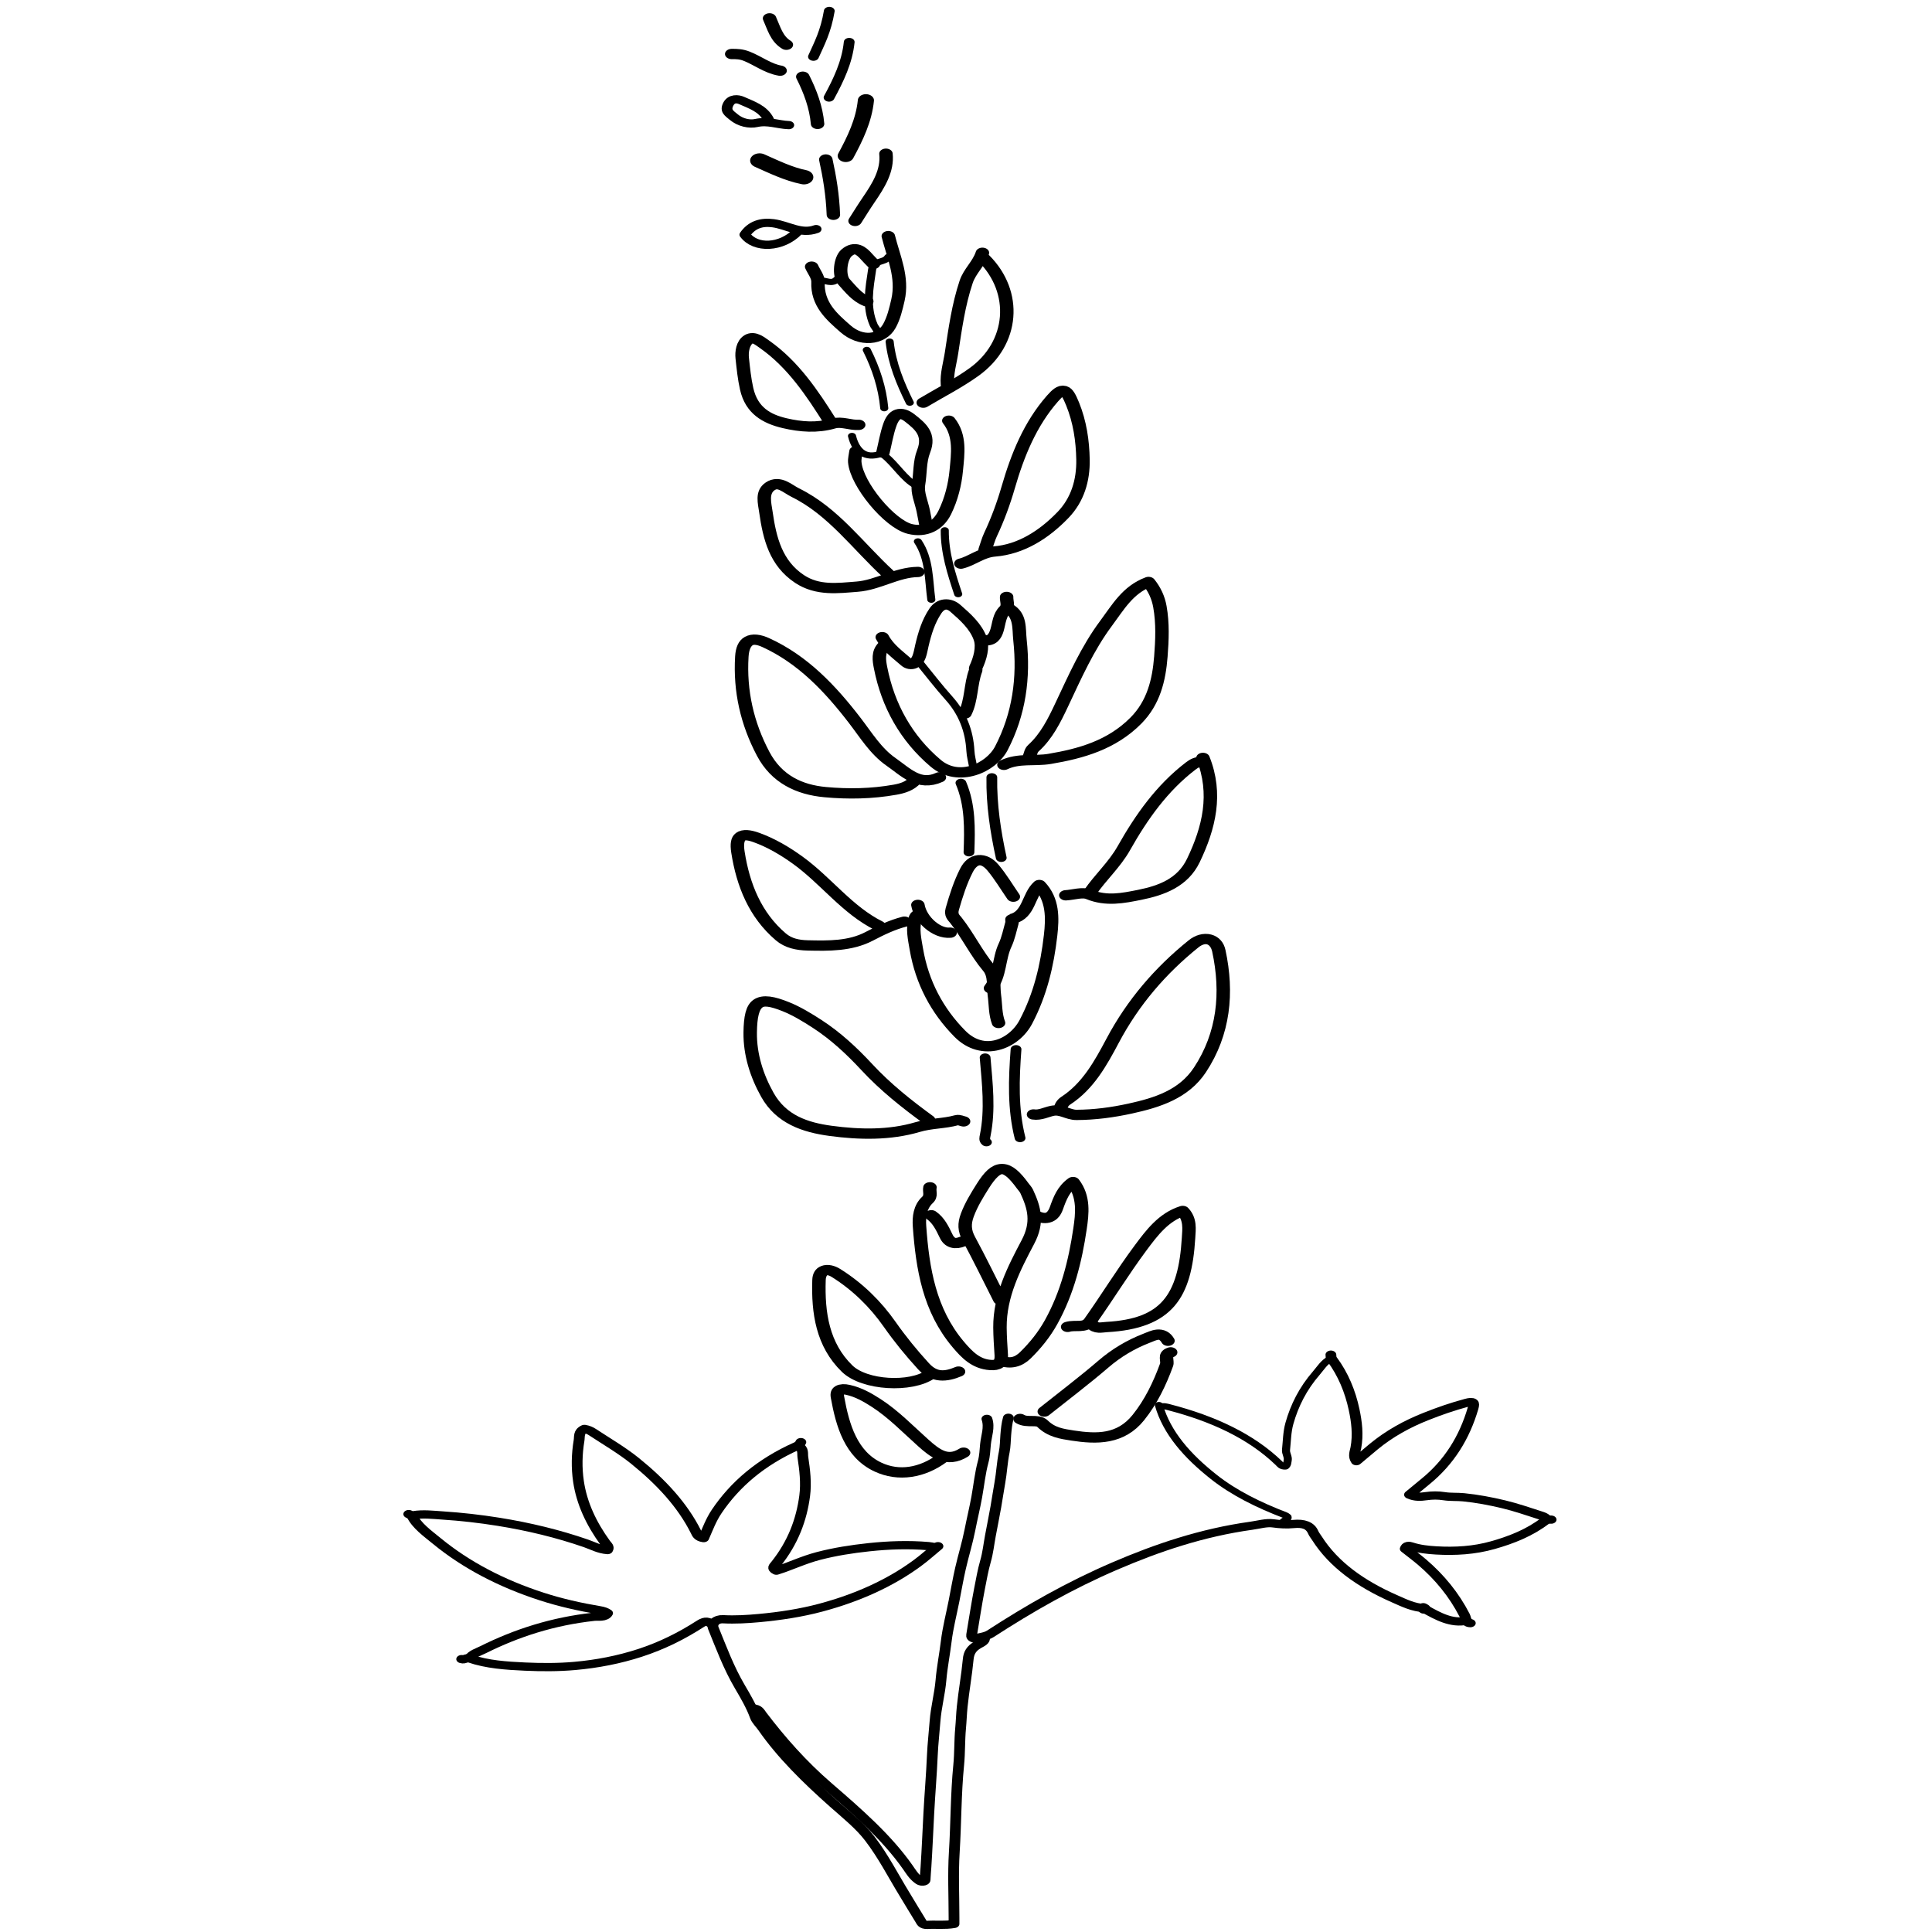 <?xml version="1.0" encoding="utf-8"?>
<svg xmlns="http://www.w3.org/2000/svg" viewBox="0 0 500 500">
  <g id="Layer_1" style="" transform="matrix(0.696, 0, 0, 0.533, 140.089, 133.506)">
    <path fill="none" opacity="1" stroke="#000000" stroke-linecap="round" stroke-linejoin="round" stroke-width="4" d="M 165.685 438.459 C 166.798 442.604 165.458 446.727 165.161 450.809 C 164.963 453.542 164.908 456.381 164.325 459.178 C 163.144 464.843 162.718 470.636 161.923 476.37 C 161.177 481.755 160.167 487.103 159.365 492.476 C 158.43 498.69 156.955 504.836 155.873 511.033 C 154.951 516.301 154.258 521.602 153.461 526.887 C 152.47 533.428 151.174 539.946 150.565 546.514 C 149.984 552.788 149.02 559.023 148.609 565.318 C 148.177 571.967 146.781 578.568 146.404 585.217 C 146.094 590.681 145.593 596.137 145.412 601.608 C 145.102 611.108 144.471 620.596 144.084 630.094 C 143.729 638.783 143.459 647.481 143.025 656.17 C 142.934 657.962 142.803 659.753 142.738 661.546 C 142.714 662.236 142.867 663.02 141.829 663.13 C 141.233 663.193 140.79 662.884 140.291 662.394 C 138.418 660.562 137.401 658.255 136.257 656.13 C 128.459 641.617 117.485 629.116 106.406 616.62 C 96.889 605.885 88.984 594.157 81.9 581.988 C 81.151 580.698 80.718 579.113 78.622 579.03" style="stroke-width: 4;"/>
    <path fill="none" opacity="1" stroke="#000000" stroke-linecap="round" stroke-linejoin="round" stroke-width="4" d="M 328.551 530.381 C 324.191 530.097 320.746 527.788 317.241 525.78 C 304.653 518.571 294.622 509.153 288.453 496.515 C 287.97 495.529 287.357 494.579 287.023 493.552 C 285.899 490.13 283.399 489.039 279.732 489.504 C 277.2 489.825 274.748 489.663 272.138 489.186 C 269.621 488.726 266.747 489.848 264.045 490.34 C 245.657 493.686 229.073 501.029 213.192 509.949 C 196.497 519.325 181.391 530.611 167.029 542.782 C 165.285 544.261 163.106 544.337 161.167 545.17 C 160.144 544.881 159.901 544.192 160.016 543.282 C 160.51 539.431 160.976 535.576 161.476 531.726 C 161.944 528.14 162.393 524.552 162.938 520.976 C 163.624 516.484 164.2 511.983 165.184 507.523 C 166.077 503.46 166.404 499.292 166.994 495.172 C 167.664 490.512 168.38 485.857 169.018 481.194 C 169.546 477.346 169.95 473.485 170.491 469.639 C 171.195 464.633 171.338 459.581 172.132 454.573 C 172.565 451.85 172.529 449.025 172.708 446.248 C 172.886 443.446 173.083 440.672 173.677 437.921" style="stroke-width: 4;"/>
    <path fill="none" opacity="1" stroke="#000000" stroke-linecap="round" stroke-linejoin="round" stroke-width="4" d="M 293.596 407.281 C 293.684 408.016 293.552 408.685 293.996 409.463 C 298.203 416.855 300.793 425.192 302.224 433.917 C 303.212 439.948 303.786 446.164 302.888 452.461 C 302.622 454.333 301.791 456.617 303.065 458.991 C 305.291 456.551 307.402 454.205 309.543 451.902 C 315.336 445.671 321.844 440.973 328.95 437.288 C 333.899 434.72 338.898 432.458 344.052 430.656 C 346.53 429.79 347.116 430.351 346.445 433.347 C 343.297 447.393 337.632 459.546 328.547 469.104 C 326.669 471.082 324.822 473.111 322.824 475.268 C 324.961 476.548 327.055 476.337 328.971 475.985 C 331.28 475.56 333.454 475.525 335.767 476.003 C 338.121 476.489 340.555 476.211 342.97 476.53 C 347.998 477.194 352.935 478.407 357.801 479.928 C 362.388 481.362 366.859 483.384 371.349 485.267 C 372.317 485.673 373.403 486.116 373.98 487.377" style="stroke-width: 4;"/>
    <path fill="none" opacity="1" stroke="#000000" stroke-linecap="round" stroke-linejoin="round" stroke-width="4" d="M 164.789 544.627 C 165.088 546.398 163.539 547.235 162.371 548.083 C 159.834 549.93 158.956 552.189 158.746 555.104 C 158.189 562.823 157.11 570.511 156.501 578.228 C 156.225 581.712 156.158 585.214 155.908 588.71 C 155.484 594.61 155.657 600.545 155.209 606.443 C 154.133 620.586 154.239 634.762 153.562 648.916 C 153.056 659.469 153.462 670.057 153.462 680.629 C 153.462 681.659 153.462 682.69 153.462 683.687 C 150.013 684.452 146.794 683.909 143.626 684.154 C 141.695 684.303 141.452 682.969 140.968 681.961 C 138.91 677.688 136.984 673.363 134.97 669.073 C 130.755 660.092 127.188 650.85 122.123 642.208 C 118.508 636.04 113.414 630.763 108.7 625.287 C 98.785 613.768 89.514 601.902 82.494 588.708 C 81.534 586.902 80.118 585.211 79.594 583.314 C 78.18 578.219 76.023 573.385 73.843 568.552 C 69.672 559.302 66.951 549.652 63.966 540.069 C 63.26 537.801 64.958 535.561 67.591 535.741 C 72.082 536.049 76.571 535.709 81 535.173 C 88.84 534.225 96.559 532.692 103.963 530.103 C 117.64 525.318 129.641 518.223 139.718 508.588 C 142.473 505.956 144.914 503.056 147.499 500.278" style="stroke-width: 4;"/>
    <path fill="none" opacity="1" stroke="#000000" stroke-linecap="round" stroke-linejoin="round" stroke-width="4" d="M 96.512 449.748 C 96.265 450.536 95.822 451.173 95.027 451.636 C 81.54 459.493 71.964 470.365 65.24 483.36 C 63.102 487.494 61.855 491.955 60.37 496.354 C 58.297 495.958 57.947 494.474 57.49 493.279 C 52.553 480.398 44.621 469.162 34.838 458.853 C 30.005 453.759 24.363 449.474 19.019 444.886 C 18.113 444.113 17.164 443.588 16.037 443.334 C 13.783 444.719 14.28 447.087 14.038 448.954 C 13.195 455.552 13.076 462.164 13.83 468.84 C 15.026 479.404 18.541 489.244 23.779 498.658 C 24.359 499.699 25.377 500.587 24.624 502.163 C 21.544 501.849 19.203 500.079 16.617 498.911 C 6.25 494.223 -4.594 490.797 -15.889 488.429 C -22.784 486.983 -29.764 485.952 -36.777 485.353 C -40.277 485.054 -43.923 484.462 -47.493 485.23 C -48.23 485.389 -48.742 485.023 -49.29 484.689" style="stroke-width: 4;"/>
    <path fill="none" opacity="1" stroke="#000000" stroke-linecap="round" stroke-linejoin="round" stroke-width="4" d="M 95.619 451.629 C 97.601 453.046 97.055 455.294 97.255 457.019 C 97.983 463.251 98.563 469.561 97.938 475.814 C 96.774 487.429 93.58 498.58 87.268 508.879 C 86.609 509.956 85.615 511.029 87.405 512.158 C 92.659 510 97.478 506.92 103.036 505.031 C 109.165 502.947 115.413 501.669 121.848 500.775 C 129.203 499.753 136.529 499.422 143.925 500.239 C 144.783 500.334 145.535 500.548 146.305 500.816" style="stroke-width: 4;"/>
    <path fill="none" opacity="1" stroke="#000000" stroke-linecap="round" stroke-linejoin="round" stroke-width="4" d="M 375.495 487.377 C 374.781 487.439 374.156 487.073 373.374 487.855 C 367.46 493.762 360.776 497.193 353.818 499.769 C 346.872 502.341 339.802 502.865 332.706 502.325 C 329.593 502.087 326.422 501.644 323.372 500.339 C 322.705 500.055 321.668 499.748 321.237 501.537 C 323.327 503.697 325.501 505.789 327.558 508.09 C 333.971 515.27 339.357 523.734 343.34 533.887 C 343.903 535.325 343.665 537.586 345.446 537.638" style="stroke-width: 4;"/>
    <path fill="none" opacity="1" stroke="#000000" stroke-linecap="round" stroke-linejoin="round" stroke-width="3" d="M 293.596 409.162 C 291.001 410.989 289.848 413.716 288.229 416.15 C 283.172 423.739 280.04 432.008 278.178 440.625 C 277.269 444.836 277.266 449.208 276.914 453.512 C 276.773 455.231 277.815 456.843 277.533 458.623 C 277.369 459.666 277.437 460.721 276.7 461.562 C 275.236 461.721 274.795 460.622 274.25 459.938 C 263.883 446.889 249.848 438.365 233.376 432.794 C 232.26 432.416 231.239 432.057 230.088 432.546" style="stroke-width: 3;"/>
    <path fill="none" opacity="1" stroke="#000000" stroke-linecap="round" stroke-linejoin="round" stroke-width="5" d="M 148.024 126.955 C 140.434 131.496 135.426 124.337 130.059 119.472 C 124.364 114.309 120.728 106.415 116.54 99.311 C 107.383 83.778 97.281 69.814 83.53 61.574 C 78.11 58.327 74.932 60.456 74.566 68.337 C 73.79 85.065 76.523 100.765 82.495 115.522 C 87.504 127.9 95.949 132.973 105.539 134.134 C 114.143 135.176 122.909 134.972 131.517 132.967 C 134.265 132.326 137.007 131.272 139.024 128.303" style="stroke-width: 5;"/>
    <path fill="none" opacity="1" stroke="#000000" stroke-linecap="round" stroke-linejoin="round" stroke-width="5" d="M 144.024 293.341 C 135.868 285.604 127.971 277.404 121.061 267.687 C 115.442 259.786 109.517 252.572 102.592 246.7 C 98.832 243.512 94.936 240.43 90.952 238.334 C 80.79 232.988 77.82 235.48 77.678 250.893 C 77.579 261.557 80.094 271.89 84.086 281.164 C 89.234 293.121 98.171 296.957 107.536 298.607 C 118.359 300.514 129.521 300.789 139.895 296.781 C 144.849 294.866 149.759 295.155 154.537 293.41 C 155.272 293.141 156.19 293.791 157.024 294.015" style="stroke-width: 5;"/>
    <path fill="none" opacity="1" stroke="#000000" stroke-linecap="round" stroke-linejoin="round" stroke-width="5" d="M 172.024 120.891 C 177.471 117.485 183.401 119.236 189 118.004 C 200.741 115.42 212.085 111.261 221.086 99.415 C 227.686 90.731 229.688 79.772 230.378 68.317 C 230.86 60.318 231.123 52.123 230.017 44.077 C 229.407 39.642 228.026 35.724 225.799 32.099 C 218.08 35.855 214.392 44.481 210.014 52.152 C 203.066 64.322 198.403 78.181 193.459 91.875 C 190.726 99.445 187.845 107.063 183.005 112.777 C 182.035 113.921 181.968 115.463 181.524 116.848" style="stroke-width: 5;"/>
    <path fill="none" opacity="1" stroke="#000000" stroke-linecap="round" stroke-linejoin="round" stroke-width="4" d="M 63.118 537.907 C 61.589 536.269 60.364 536.944 58.923 538.155 C 52.225 543.781 44.882 548.616 36.573 552.131 C 28.912 555.371 20.891 557.436 12.443 558.418 C 6.257 559.138 0.066 559.097 -6.046 558.739 C -13.033 558.33 -20.15 557.707 -26.605 554.8 C -27.854 554.238 -28.546 555.598 -29.613 555.109" style="stroke-width: 4;"/>
    <path fill="none" opacity="1" stroke="#000000" stroke-linecap="round" stroke-linejoin="round" stroke-width="5" d="M 156.024 23.187 C 160.29 21.81 163.51 17.822 168.494 17.294 C 178.396 16.245 186.928 9.116 193.99 -0.443 C 199.425 -7.8 201.564 -17.267 201.421 -27.347 C 201.29 -36.537 200.254 -45.658 197.561 -54.32 C 195.182 -61.975 193.93 -62.716 190.061 -56.948 C 181.759 -44.588 177.093 -29.525 173.616 -13.836 C 171.863 -5.926 169.712 1.662 167.052 9.055 C 166.205 11.408 165.69 13.978 165.024 16.449" style="stroke-width: 5;"/>
    <path fill="none" opacity="1" stroke="#000000" stroke-linecap="round" stroke-linejoin="round" stroke-width="4" d="M -48.101 485.495 C -46.289 490.393 -42.346 494.029 -38.798 497.819 C -28.014 509.356 -14.97 518.324 0.204 524.737 C 7.101 527.652 14.309 529.778 21.691 531.392 C 22.915 531.66 23.827 532.054 24.656 532.8 C 23.728 535.097 21.146 534.318 19.563 534.544 C 4.3 536.716 -9.174 542.42 -21.589 550.499 C -23.455 551.715 -25.634 552.516 -26.63 554.571" style="stroke-width: 4;"/>
    <path fill="none" opacity="1" stroke="#000000" stroke-linecap="round" stroke-linejoin="round" stroke-width="5" d="M 125.524 199.054 C 113.802 191.46 105.939 177.232 95.533 167.367 C 90.675 162.762 85.47 158.754 79.962 156.167 C 74.488 153.594 72.152 155.29 73.121 163.32 C 75.045 179.271 79.493 193.75 89.049 204.403 C 91.875 207.554 95.323 208.449 99.022 208.565 C 106.872 208.809 114.875 208.961 121.918 204.163 C 126.204 201.243 130.403 198.589 135.024 197.033" style="stroke-width: 5;"/>
    <path fill="none" opacity="1" stroke="#000000" stroke-linecap="round" stroke-linejoin="round" stroke-width="3" d="M 229.641 431.74 C 232.563 445.232 240.202 456.494 250.074 466.673 C 257.572 474.403 266.689 480.283 276.593 485.238 C 276.948 485.416 277.197 485.764 277.481 486.02 C 277.781 487.19 276.539 487.489 276.004 488.183" style="stroke-width: 3;"/>
    <path fill="none" opacity="1" stroke="#000000" stroke-linecap="round" stroke-linejoin="round" stroke-width="5" d="M 204.713 392.44 C 206.277 394.883 208.201 394.011 210.216 393.865 C 232.63 392.235 239.351 378.992 240.665 350.659 C 240.869 346.271 241.422 341.549 238.504 337.506 C 231.416 340.444 227.016 348.107 222.814 355.485 C 216.263 366.991 210.504 379.311 204.139 391.02 C 202.174 394.634 198.505 392.653 195.713 393.788" style="stroke-width: 5;"/>
    <path fill="none" opacity="1" stroke="#000000" stroke-linecap="round" stroke-linejoin="round" stroke-width="5" d="M 193.024 287.95 C 193.239 286.197 194.013 284.817 195.04 283.942 C 203.297 276.913 207.969 265.848 212.433 254.867 C 220.015 236.213 230.191 220.776 242.542 207.796 C 246.429 203.712 250.922 205.09 251.926 211.164 C 255.305 231.6 253.795 251.397 244.916 268.985 C 238.875 280.951 228.886 284.945 218.997 287.78 C 212.478 289.65 205.805 290.822 199.024 290.865 C 195.876 290.884 193.436 287.945 189.962 288.888 C 187.741 289.492 185.456 291.133 183.024 290.646" style="stroke-width: 5;"/>
    <path fill="none" opacity="1" stroke="#000000" stroke-linecap="round" stroke-linejoin="round" stroke-width="5" d="M 157.024 454.865 C 150.887 459.859 146.386 455.211 142.035 450.131 C 136.307 443.444 130.94 436.122 124.483 430.696 C 121.271 427.997 117.938 425.509 114.051 424.373 C 111.275 423.563 109.662 424.535 110.125 427.887 C 112.031 441.664 115.12 455.68 125.169 461.849 C 132.891 466.588 141.627 464.706 149.024 457.56" style="stroke-width: 5;"/>
    <path fill="none" opacity="1" stroke="#000000" stroke-linecap="round" stroke-linejoin="round" stroke-width="5" d="M 246.024 117.522 C 251.387 134.975 248.306 151.456 242.458 167.342 C 238.46 178.201 230.5 181.904 222.492 184.012 C 216.387 185.618 210.094 187.287 203.698 183.81 C 201.247 182.478 197.94 184.006 195.024 184.23" style="stroke-width: 5;"/>
    <path fill="none" opacity="1" stroke="#000000" stroke-linecap="round" stroke-linejoin="round" stroke-width="5" d="M 184.524 340.171 C 187.802 341.795 190.239 340.923 191.54 336.136 C 192.809 331.466 194.155 326.813 197.721 323.47 C 201.917 330.58 201.132 338.897 200.31 346.192 C 198.538 361.914 195.566 377.34 189.586 391.43 C 186.992 397.543 183.745 402.758 180.021 407.549 C 177.434 410.878 174.445 411.907 171.024 410.248" style="stroke-width: 5;"/>
    <path fill="none" opacity="1" stroke="#000000" stroke-linecap="round" stroke-linejoin="round" stroke-width="5" d="M 129.024 28.24 C 117.753 14.737 108.624 -2.148 94.539 -11.221 C 91.49 -13.185 88.491 -17.313 85.117 -14.354 C 81.835 -11.476 83.034 -6.221 83.524 -1.745 C 84.917 10.983 87.217 23.006 96.008 30.633 C 102.769 36.499 110.331 35.093 117.508 34.368 C 125.163 33.595 132.103 27.382 140.024 27.23" style="stroke-width: 5;"/>
    <path fill="none" opacity="1" stroke="#000000" stroke-linecap="round" stroke-linejoin="round" stroke-width="5" d="M 155.146 415.493 C 150.411 418.107 146.099 418.608 142.089 412.87 C 137.605 406.453 133.422 399.797 129.585 392.643 C 124.194 382.589 117.546 374.156 109.639 367.666 C 106.279 364.907 103.383 366.109 103.26 371.027 C 102.862 386.976 104.56 402.435 113.712 414.051 C 120.222 422.314 137.427 423.392 144.646 416.841" style="stroke-width: 5;"/>
    <path fill="none" opacity="1" stroke="#000000" stroke-linecap="round" stroke-linejoin="round" stroke-width="5" d="M 173.524 44.749 C 178.297 48.19 177.519 54.631 177.987 60.252 C 179.52 78.669 177.669 96.27 171.071 112.839 C 167.243 122.45 155.173 129.555 146.607 120.08 C 135.763 108.086 128.928 92.299 126.143 73.691 C 125.632 70.279 125.06 66.041 127.524 62.942" style="stroke-width: 5;"/>
    <path fill="none" opacity="1" stroke="#000000" stroke-linecap="round" stroke-linejoin="round" stroke-width="5" d="M 167.024 229.328 C 170.648 223.222 170.037 215.117 172.459 208.398 C 173.665 205.047 174.21 201.26 175.004 197.651 C 175.141 197.031 174.929 195.75 175.037 195.718 C 181.481 193.747 181.009 184.09 185.187 179.239 C 190.291 186.281 190.113 195.27 189.373 203.698 C 188.094 218.266 185.554 232.364 180.204 245.632 C 175.75 256.68 164.258 262.845 155.621 251.43 C 147.154 240.242 141.574 226.527 139.468 210.474 C 138.816 205.5 137.941 200.662 139.01 195.631 C 139.248 194.517 139.565 193.67 140.524 193.615" style="stroke-width: 5;"/>
    <path fill="none" opacity="1" stroke="#000000" stroke-linecap="round" stroke-linejoin="round" stroke-width="5" d="M 234.024 406.158 C 231.385 407.219 233.055 410.224 232.501 412.212 C 229.929 421.425 226.701 430.189 222.011 437.814 C 215.418 448.533 206.587 448.37 197.528 446.544 C 193.542 445.741 189.68 445.033 186.354 440.763 C 184.512 438.396 180.669 440.613 178.024 438.501" style="stroke-width: 5;"/>
    <path fill="none" opacity="1" stroke="#000000" stroke-linecap="round" stroke-linejoin="round" stroke-width="5" d="M 164.524 -125.05 C 177.152 -108.62 175.718 -83.82 160.965 -69.912 C 154.989 -64.279 148.357 -59.913 142.024 -54.967" style="stroke-width: 5;"/>
    <path fill="none" opacity="1" stroke="#000000" stroke-linecap="round" stroke-linejoin="round" stroke-width="5" d="M 245.524 119.543 C 243.958 119.383 242.822 120.103 241.464 121.457 C 230.791 132.109 223.163 146.198 216.598 161.38 C 213.125 169.41 207.937 175.429 204.024 182.883" style="stroke-width: 5;"/>
    <path fill="none" opacity="1" stroke="#000000" stroke-linecap="round" stroke-linejoin="round" stroke-width="5" d="M 233.024 400.527 C 230.777 395.553 227.605 398.022 225.059 399.307 C 219.212 402.26 213.85 406.409 208.968 411.892 C 201.853 419.882 194.357 427.256 187.024 434.892" style="stroke-width: 5;"/>
    <path fill="none" opacity="1" stroke="#000000" stroke-linecap="round" stroke-linejoin="round" stroke-width="5" d="M 164.024 -127.74 C 162.732 -122.48 159.334 -118.91 157.978 -113.62 C 155.116 -102.43 153.899 -90.814 152.548 -79.225 C 151.948 -74.077 150.705 -69.036 151.024 -63.727" style="stroke-width: 5;"/>
    <path fill="none" opacity="1" stroke="#000000" stroke-linecap="round" stroke-linejoin="round" stroke-width="5" d="M 107.524 -45.543 C 100.703 -59.697 93.621 -73.551 83.027 -83.281 C 81.207 -84.952 79.028 -87.297 77.116 -85.761 C 74.903 -83.982 74.46 -79.575 74.713 -76.57 C 75.127 -71.624 75.499 -66.624 76.361 -61.665 C 78.192 -51.126 83.768 -47.047 90.543 -44.984 C 96.45 -43.187 102.503 -42.549 108.532 -44.829 C 111.698 -46.023 114.838 -43.934 118.024 -44.195" style="stroke-width: 5;"/>
    <path fill="none" opacity="1" stroke="#000000" stroke-linecap="round" stroke-linejoin="round" stroke-width="5" d="M 144.524 326.021 C 144.158 328.033 145.226 330.185 143.577 332.166 C 140.825 335.474 140.393 340.477 140.633 344.877 C 141.762 365.583 144.32 385.709 154.973 402.223 C 158.296 407.375 161.632 411.828 167.022 412.305 C 169.67 412.539 171.223 411.55 171.034 407.553 C 170.822 403.064 170.569 398.57 170.546 394.077 C 170.466 378.693 175.808 365.251 180.93 352.599 C 184.814 343.006 183.357 336.119 180.503 328.056 C 180.152 327.061 179.525 326.244 179.023 325.347 C 172.963 314.505 169.509 314.296 164.143 325.451 C 162.028 329.848 159.878 334.383 158.424 339.446 C 157.212 343.665 157.305 347.028 158.956 351.003 C 162.996 360.731 166.69 370.718 170.524 380.6" style="stroke-width: 5;"/>
    <path fill="none" opacity="1" stroke="#000000" stroke-linecap="round" stroke-linejoin="round" stroke-width="5" d="M 151.524 -46.211 C 155.943 -38.899 154.884 -30.083 154.294 -21.989 C 153.795 -15.15 152.453 -8.135 150.051 -1.726 C 147.497 5.092 142.698 8.201 137.024 6.341 C 129.451 3.862 117.288 -15.261 116.564 -26.006 C 116.445 -27.769 116.857 -29.595 117.024 -31.393" style="stroke-width: 5;"/>
    <path fill="none" opacity="1" stroke="#000000" stroke-linecap="round" stroke-linejoin="round" stroke-width="4" d="M 102.186 -139.24 C 96.517 -136.53 91.531 -141.18 86.2 -142.09 C 81.96 -142.82 78.305 -141.51 75.686 -136.54 C 79.667 -129.45 89.322 -130.11 95.186 -137.89" style="stroke-width: 4;"/>
    <path fill="none" opacity="1" stroke="#000000" stroke-linecap="round" stroke-linejoin="round" stroke-width="3" d="M 140.524 71.028 C 144.19 76.869 147.707 82.896 151.561 88.502 C 156.581 95.805 159.149 104.293 159.558 114.15 C 159.661 116.639 160.19 119.095 160.524 121.565" style="stroke-width: 3;"/>
    <path fill="none" opacity="1" stroke="#000000" stroke-linecap="round" stroke-linejoin="round" stroke-width="5" d="M 129.024 -135.83 C 130.968 -125.66 134.554 -115.92 132.615 -104.8 C 131.842 -100.38 131.02 -95.882 129.4 -92.135 C 126.384 -85.141 118.8 -84.332 113.115 -90.828 C 107.984 -96.704 102.542 -102.78 102.89 -113.6 C 102.968 -116.02 101.357 -118.53 100.524 -121" style="stroke-width: 5;"/>
    <path fill="none" opacity="1" stroke="#000000" stroke-linecap="round" stroke-linejoin="round" stroke-width="5" d="M 157.524 95.96 C 160.051 89.413 159.548 81.812 161.509 75.064 C 161.622 74.674 161.41 74.098 161.541 73.736 C 163.166 69.253 164.314 63.755 163.235 59.713 C 161.632 53.708 157.654 49.064 153.951 44.865 C 151.589 42.186 148.568 42.24 146.556 46.128 C 143.942 51.179 142.586 57.002 141.522 62.942 C 141.199 64.743 140.976 66.596 140.498 68.321 C 139.601 71.556 137.556 73.135 135.605 70.9 C 132.436 67.271 128.881 64.003 126.774 58.899" style="stroke-width: 5;"/>
    <path fill="none" opacity="1" stroke="#000000" stroke-linecap="round" stroke-linejoin="round" stroke-width="5" d="M 175.524 184.904 C 173.024 180.187 170.764 175.19 167.962 170.827 C 164.534 165.489 160.464 166.045 158.09 172.149 C 155.788 178.063 154.233 184.42 152.821 190.889 C 152.165 193.89 153.389 195.072 154.111 196.263 C 158.616 203.702 161.766 212.404 166.457 219.684 C 168.763 223.266 168.005 228.341 168.471 232.756 C 168.946 237.256 168.764 241.884 170.024 246.222" style="stroke-width: 5;"/>
    <path fill="none" opacity="1" stroke="#000000" stroke-linecap="round" stroke-linejoin="round" stroke-width="4" d="M 176.524 258.976 C 175.699 273.435 175.267 287.868 178.024 302.101" style="stroke-width: 4;"/>
    <path fill="none" opacity="1" stroke="#000000" stroke-linecap="round" stroke-linejoin="round" stroke-width="4" d="M 165.024 263.019 C 165.836 275.598 167.019 288.169 165.067 300.765 C 164.907 301.796 164.595 303.204 165.524 304.122" style="stroke-width: 4;"/>
    <path fill="none" opacity="1" stroke="#000000" stroke-linecap="round" stroke-linejoin="round" stroke-width="4" d="M 167.524 126.955 C 167.355 140.2 168.877 153.17 171.024 166.037" style="stroke-width: 4;"/>
    <path fill="none" opacity="1" stroke="#000000" stroke-linecap="round" stroke-linejoin="round" stroke-width="4" d="M 156.024 129.651 C 159.559 140.471 159.341 151.899 159.024 163.342" style="stroke-width: 4;"/>
    <path fill="none" opacity="1" stroke="#000000" stroke-linecap="round" stroke-linejoin="round" stroke-width="4" d="M 327.929 529.91 C 328.049 530.562 328.093 531.695 328.296 530.579 C 333.459 534.388 338.538 538.019 344.072 536.432" style="stroke-width: 4;"/>
    <path fill="none" opacity="1" stroke="#000000" stroke-linecap="round" stroke-linejoin="round" stroke-width="5" d="M 128.153 -175.84 C 128.823 -167.64 125.427 -160.49 121.705 -153.4 C 119.942 -150.04 118.339 -146.61 116.665 -143.21" style="stroke-width: 5;"/>
    <path fill="none" opacity="1" stroke="#000000" stroke-linecap="round" stroke-linejoin="round" stroke-width="3" d="M 150.024 7.015 C 149.961 17.854 152.455 27.944 155.024 38.011" style="stroke-width: 3;"/>
    <path fill="none" opacity="1" stroke="#000000" stroke-linecap="round" stroke-linejoin="round" stroke-width="3" d="M 129.524 -84.615 C 130.404 -73.996 133.471 -64.374 137.024 -54.967" style="stroke-width: 3;"/>
    <path fill="none" opacity="1" stroke="#000000" stroke-linecap="round" stroke-linejoin="round" stroke-width="5" d="M 123.524 -122.35 C 122.69 -123.48 121.816 -124.55 121.031 -125.73 C 118.891 -128.95 116.61 -131.16 113.529 -127.74 C 111.162 -125.1 110.472 -116.64 112.556 -113.63 C 115.072 -110.02 117.403 -106.02 121.024 -104.16" style="stroke-width: 5;"/>
    <path fill="none" opacity="1" stroke="#000000" stroke-linecap="round" stroke-linejoin="round" stroke-width="3" d="M 140.024 12.406 C 144.394 20.971 144.029 31.057 145.024 40.706" style="stroke-width: 3;"/>
    <path fill="none" opacity="1" stroke="#000000" stroke-linecap="round" stroke-linejoin="round" stroke-width="3" d="M 121.024 -80.572 C 124.452 -71.664 126.814 -62.312 127.524 -52.272" style="stroke-width: 3;"/>
    <path fill="none" opacity="1" stroke="#000000" stroke-linecap="round" stroke-linejoin="round" stroke-width="5" d="M 88.797 -216.17 C 84.26 -217.18 80.572 -221.01 76.371 -223.18 C 74.387 -224.2 72.695 -224.3 70.797 -224.26" style="stroke-width: 5;"/>
    <path fill="none" opacity="1" stroke="#000000" stroke-linecap="round" stroke-linejoin="round" stroke-width="5" d="M 127.024 -30.719 C 127.857 -35.211 128.428 -39.83 129.588 -44.163 C 131.124 -49.9 133.66 -50.951 137.003 -47.532 C 140.922 -43.507 144.665 -39.596 142.156 -31.319 C 140.651 -26.353 140.956 -20.559 140.256 -15.166 C 139.739 -11.177 141.362 -6.688 142.021 -2.417 C 142.367 -0.175 142.69 2.075 143.024 4.32" style="stroke-width: 5;"/>
    <path fill="none" opacity="1" stroke="#000000" stroke-linecap="round" stroke-linejoin="round" stroke-width="4" d="M 84.524 -192.43 C 82.38 -197.87 78.185 -199.49 74.464 -201.69 C 73.086 -202.49 70.698 -202.91 69.51 -199.85 C 68.247 -196.6 69.923 -195.43 71.482 -193.71 C 74.042 -190.88 77.444 -190.01 79.968 -190.76 C 84.256 -192.02 88.022 -189.91 92.024 -189.73" style="stroke-width: 4;"/>
    <path fill="none" opacity="1" stroke="#000000" stroke-linecap="round" stroke-linejoin="round" stroke-width="5" d="M 97.229 -213.23 C 100.001 -206.01 102.178 -198.53 102.729 -190.32" style="stroke-width: 5;"/>
    <path fill="none" opacity="1" stroke="#000000" stroke-linecap="round" stroke-linejoin="round" stroke-width="7" d="M 81.154 -172.53 C 86.538 -169.42 91.847 -166.01 97.654 -164.45" style="stroke-width: 7;"/>
    <path fill="none" opacity="1" stroke="#000000" stroke-linecap="round" stroke-linejoin="round" stroke-width="6" d="M 120.701 -201.75 C 119.932 -191.9 116.712 -183.26 113.201 -174.8" style="stroke-width: 6;"/>
    <path fill="none" opacity="1" stroke="#000000" stroke-linecap="round" stroke-linejoin="round" stroke-width="5" d="M 173.024 39.359 C 172.922 41.389 173.912 43.64 172.514 45.409 C 170.329 48.173 170.243 51.979 169.452 55.502 C 168.785 58.472 167.47 61.139 164.524 60.247" style="stroke-width: 5;"/>
    <path fill="none" opacity="1" stroke="#000000" stroke-linecap="round" stroke-linejoin="round" stroke-width="3" d="M 127.524 -29.371 C 131.839 -24.893 134.634 -18.18 139.524 -14.547" style="stroke-width: 3;"/>
    <path fill="none" opacity="1" stroke="#000000" stroke-linecap="round" stroke-linejoin="round" stroke-width="3" d="M 129.024 -125.72 C 127.611 -122.65 123.555 -124.38 123.014 -119.65 C 121.981 -110.63 120.637 -101.57 123.583 -92.742 C 124.034 -91.394 125.075 -90.383 125.024 -88.658" style="stroke-width: 3;"/>
    <path fill="none" opacity="1" stroke="#000000" stroke-linecap="round" stroke-linejoin="round" stroke-width="5" d="M 145.024 339.593 C 147.751 342.078 149.129 345.893 150.529 349.698 C 151.846 353.278 153.967 353.749 156.524 352.396" style="stroke-width: 5;"/>
    <path fill="none" opacity="1" stroke="#000000" stroke-linecap="round" stroke-linejoin="round" stroke-width="5" d="M 140.024 188.898 C 140.939 196.084 147.063 202.962 152.024 202.375" style="stroke-width: 5;"/>
    <path fill="none" opacity="1" stroke="#000000" stroke-linecap="round" stroke-linejoin="round" stroke-width="5" d="M 84.869 -241.56 C 86.487 -236.88 87.457 -231.63 91.119 -228.76" style="stroke-width: 5;"/>
    <path fill="none" opacity="1" stroke="#000000" stroke-linecap="round" stroke-linejoin="round" stroke-width="3" d="M 110.024 -114.94 C 108.006 -112.11 105.684 -114.6 103.524 -114.26" style="stroke-width: 3;"/>
    <path fill="none" opacity="1" stroke="#000000" stroke-linecap="round" stroke-linejoin="round" stroke-width="3" d="M 115.524 -38.805 C 117.001 -30.86 120.761 -27.723 126.024 -30.045" style="stroke-width: 3;"/>
    <path fill="none" opacity="1" stroke="#000000" stroke-linecap="round" stroke-linejoin="round" stroke-width="4" d="M 114.492 -230.08 C 113.723 -220.23 110.503 -211.6 106.992 -203.13" style="stroke-width: 4;"/>
    <path fill="none" opacity="1" stroke="#000000" stroke-linecap="round" stroke-linejoin="round" stroke-width="4" d="M 107.082 -245.16 C 105.771 -235.03 103.389 -229.39 101.193 -222.96" style="stroke-width: 4;"/>
    <path fill="none" opacity="1" stroke="#000000" stroke-linecap="round" stroke-linejoin="round" stroke-width="5" d="M 105.784 -173.03 C 107.207 -164.57 108.324 -155.81 108.607 -146.19" style="stroke-width: 5;"/>
  </g>
</svg>